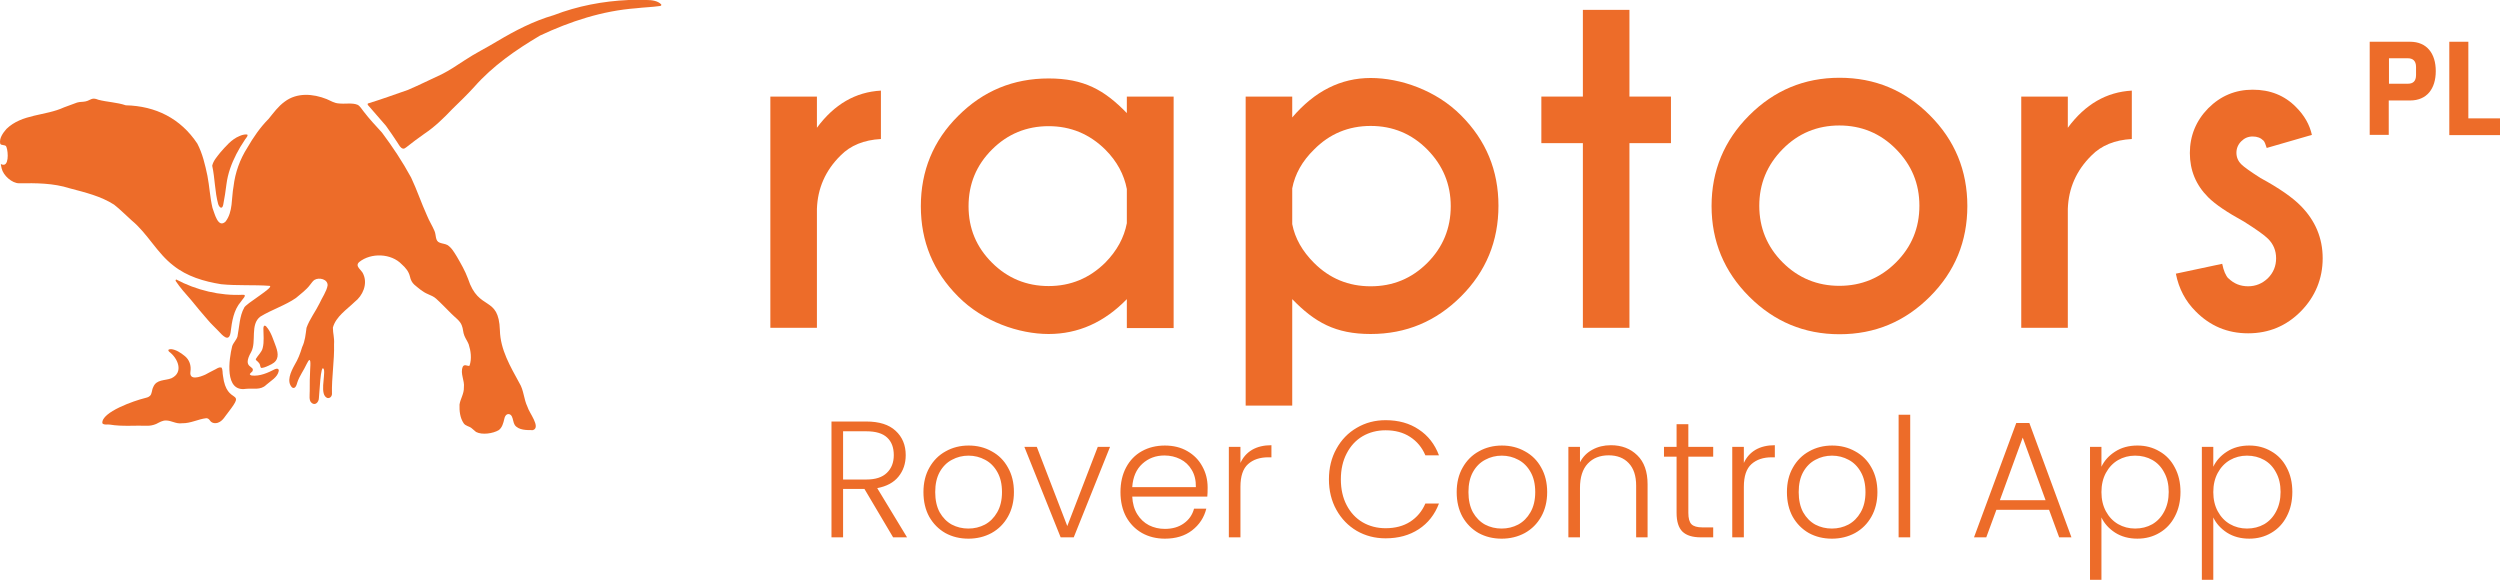 <?xml version="1.0" encoding="UTF-8" standalone="no"?>
<svg
   version="1.1"
   viewBox="0 0 1089.818 252.759"
   id="svg16"
   width="1089.818"
   height="252.759"
   sodipodi:docname="RAPpl_rca_poziomo_noBG.svg"
   inkscape:export-filename="RAPpl_rca_poziomo_noBG.svg"
   inkscape:export-xdpi="200"
   inkscape:export-ydpi="200"
   inkscape:version="1.4.2 (unknown)"
   xmlns:inkscape="http://www.inkscape.org/namespaces/inkscape"
   xmlns:sodipodi="http://sodipodi.sourceforge.net/DTD/sodipodi-0.dtd"
   xmlns="http://www.w3.org/2000/svg"
   xmlns:svg="http://www.w3.org/2000/svg">
  <sodipodi:namedview
     id="namedview1"
     pagecolor="#ffffff"
     bordercolor="#000000"
     borderopacity="0.25"
     inkscape:showpageshadow="2"
     inkscape:pageopacity="0.0"
     inkscape:pagecheckerboard="0"
     inkscape:deskcolor="#d1d1d1"
     inkscape:zoom="1.0065898"
     inkscape:cx="544.90918"
     inkscape:cy="126.66531"
     inkscape:window-width="1920"
     inkscape:window-height="1008"
     inkscape:window-x="0"
     inkscape:window-y="0"
     inkscape:window-maximized="1"
     inkscape:current-layer="Warstwa_1" />
  <defs
     id="defs1">
    <rect
       x="214.763"
       y="223.353"
       width="684.377"
       height="51.543"
       id="rect17" />
    <style
       id="style1">
      .cls-1 {
        fill: #ed6c29;
      }
    </style>
  </defs>
  <!-- Generator: Adobe Illustrator 28.7.1, SVG Export Plug-In . SVG Version: 1.2.0 Build 142)  -->
  <g
     id="g16"
     transform="translate(-21.982,-22.1)">
    <g
       id="Warstwa_1">
      <path
         d="m 234.047,260.687 -7.381,-12.459 h -5.504 v 12.459 h -2.987 v -29.824 h 8.96 q 4.992,0 7.552,2.389 2.603,2.389 2.603,6.272 0,3.243 -1.877,5.547 -1.835,2.261 -5.461,2.944 l 7.68,12.672 z M 221.162,245.796 h 6.016 q 3.499,0 5.248,-1.707 1.792,-1.707 1.792,-4.565 0,-2.944 -1.707,-4.523 -1.707,-1.621 -5.376,-1.621 h -5.973 z m 32.256,15.232 q -3.285,0 -5.931,-1.451 -2.603,-1.493 -4.139,-4.181 -1.493,-2.731 -1.493,-6.357 0,-3.627 1.536,-6.315 1.536,-2.731 4.181,-4.181 2.645,-1.493 5.931,-1.493 3.285,0 5.931,1.493 2.688,1.451 4.181,4.181 1.536,2.688 1.536,6.315 0,3.584 -1.536,6.315 -1.536,2.731 -4.224,4.224 -2.688,1.451 -5.973,1.451 z m 0,-2.603 q 2.304,0 4.267,-1.024 1.963,-1.067 3.157,-3.157 1.237,-2.133 1.237,-5.205 0,-3.072 -1.195,-5.163 -1.195,-2.133 -3.157,-3.157 -1.963,-1.067 -4.267,-1.067 -2.304,0 -4.267,1.067 -1.963,1.024 -3.157,3.157 -1.152,2.091 -1.152,5.163 0,3.072 1.152,5.205 1.195,2.091 3.115,3.157 1.963,1.024 4.267,1.024 z m 25.472,-0.64 7.851,-20.395 h 3.157 l -9.344,23.296 h -3.371 l -9.344,-23.296 h 3.2 z m 36.139,-9.941 q 0,1.536 -0.085,2.347 h -19.328 q 0.128,2.645 1.28,4.523 1.152,1.877 3.029,2.859 1.877,0.939 4.096,0.939 2.901,0 4.864,-1.408 2.005,-1.408 2.645,-3.797 h 3.157 q -0.853,3.413 -3.669,5.589 -2.773,2.133 -6.997,2.133 -3.285,0 -5.888,-1.451 -2.603,-1.493 -4.096,-4.181 -1.451,-2.731 -1.451,-6.357 0,-3.627 1.451,-6.357 1.451,-2.731 4.053,-4.181 2.603,-1.451 5.931,-1.451 3.328,0 5.803,1.451 2.517,1.451 3.84,3.925 1.365,2.432 1.365,5.419 z m -3.029,-0.085 q 0.043,-2.603 -1.067,-4.437 -1.067,-1.835 -2.944,-2.773 -1.877,-0.939 -4.096,-0.939 -3.328,0 -5.675,2.133 -2.347,2.133 -2.603,6.016 z m 11.477,-6.229 q 0.981,-2.176 2.987,-3.371 2.048,-1.195 4.992,-1.195 v 3.115 h -0.811 q -3.243,0 -5.205,1.749 -1.963,1.749 -1.963,5.845 v 13.013 h -2.987 v -23.296 h 2.987 z m 22.784,4.224 q 0,-4.395 1.92,-7.851 1.92,-3.499 5.248,-5.419 3.328,-1.963 7.424,-1.963 4.992,0 8.533,2.389 3.584,2.347 5.205,6.656 h -3.499 q -1.28,-3.029 -3.925,-4.736 -2.603,-1.707 -6.315,-1.707 -3.285,0 -5.931,1.536 -2.603,1.536 -4.096,4.437 -1.493,2.859 -1.493,6.656 0,3.797 1.493,6.656 1.493,2.859 4.096,4.395 2.645,1.536 5.931,1.536 3.712,0 6.315,-1.664 2.645,-1.707 3.925,-4.693 h 3.499 q -1.621,4.267 -5.205,6.613 -3.584,2.347 -8.533,2.347 -4.096,0 -7.424,-1.92 -3.328,-1.963 -5.248,-5.419 -1.92,-3.456 -1.92,-7.851 z m 44.459,15.275 q -3.285,0 -5.931,-1.451 -2.603,-1.493 -4.139,-4.181 -1.493,-2.731 -1.493,-6.357 0,-3.627 1.536,-6.315 1.536,-2.731 4.181,-4.181 2.645,-1.493 5.931,-1.493 3.285,0 5.931,1.493 2.688,1.451 4.181,4.181 1.536,2.688 1.536,6.315 0,3.584 -1.536,6.315 -1.536,2.731 -4.224,4.224 -2.688,1.451 -5.973,1.451 z m 0,-2.603 q 2.304,0 4.267,-1.024 1.963,-1.067 3.157,-3.157 1.237,-2.133 1.237,-5.205 0,-3.072 -1.195,-5.163 -1.195,-2.133 -3.157,-3.157 -1.963,-1.067 -4.267,-1.067 -2.304,0 -4.267,1.067 -1.963,1.024 -3.157,3.157 -1.152,2.091 -1.152,5.163 0,3.072 1.152,5.205 1.195,2.091 3.115,3.157 1.963,1.024 4.267,1.024 z m 28.117,-21.461 q 4.181,0 6.827,2.603 2.645,2.56 2.645,7.467 v 13.653 h -2.944 v -13.312 q 0,-3.797 -1.92,-5.803 -1.877,-2.005 -5.163,-2.005 -3.371,0 -5.376,2.133 -2.005,2.133 -2.005,6.272 v 12.715 h -2.987 v -23.296 h 2.987 v 3.968 q 1.109,-2.133 3.2,-3.243 2.091,-1.152 4.736,-1.152 z m 19.968,2.944 v 14.464 q 0,2.133 0.811,2.944 0.811,0.811 2.859,0.811 h 2.731 v 2.56 h -3.2 q -3.157,0 -4.693,-1.451 -1.536,-1.493 -1.536,-4.864 v -14.464 h -3.243 v -2.517 h 3.243 v -5.845 h 3.029 v 5.845 h 6.4 v 2.517 z m 14.293,1.621 q 0.981,-2.176 2.987,-3.371 2.048,-1.195 4.992,-1.195 v 3.115 h -0.811 q -3.243,0 -5.205,1.749 -1.963,1.749 -1.963,5.845 v 13.013 h -2.987 v -23.296 h 2.987 z m 22.656,19.499 q -3.285,0 -5.931,-1.451 -2.603,-1.493 -4.139,-4.181 -1.493,-2.731 -1.493,-6.357 0,-3.627 1.536,-6.315 1.536,-2.731 4.181,-4.181 2.645,-1.493 5.931,-1.493 3.285,0 5.931,1.493 2.688,1.451 4.181,4.181 1.536,2.688 1.536,6.315 0,3.584 -1.536,6.315 -1.536,2.731 -4.224,4.224 -2.688,1.451 -5.973,1.451 z m 0,-2.603 q 2.304,0 4.267,-1.024 1.963,-1.067 3.157,-3.157 1.237,-2.133 1.237,-5.205 0,-3.072 -1.195,-5.163 -1.195,-2.133 -3.157,-3.157 -1.963,-1.067 -4.267,-1.067 -2.304,0 -4.267,1.067 -1.963,1.024 -3.157,3.157 -1.152,2.091 -1.152,5.163 0,3.072 1.152,5.205 1.195,2.091 3.115,3.157 1.963,1.024 4.267,1.024 z m 20.181,-29.312 v 31.573 h -2.987 v -31.573 z m 35.755,24.491 h -13.568 l -2.603,7.083 h -3.157 l 10.88,-29.44 h 3.371 L 537.45,260.687 h -3.157 z m -0.896,-2.475 -5.888,-16.128 -5.888,16.128 z m 14.379,-8.619 q 1.109,-2.347 3.499,-3.883 2.432,-1.579 5.76,-1.579 3.157,0 5.675,1.493 2.56,1.451 3.968,4.181 1.451,2.688 1.451,6.272 0,3.584 -1.451,6.315 -1.408,2.731 -3.968,4.224 -2.517,1.493 -5.675,1.493 -3.285,0 -5.717,-1.536 -2.432,-1.579 -3.541,-3.925 v 16.128 h -2.944 v -34.304 h 2.944 z m 17.323,6.485 q 0,-2.901 -1.152,-4.992 -1.109,-2.133 -3.072,-3.243 -1.963,-1.109 -4.437,-1.109 -2.389,0 -4.395,1.152 -1.963,1.152 -3.115,3.285 -1.152,2.133 -1.152,4.949 0,2.816 1.152,4.949 1.152,2.133 3.115,3.285 2.005,1.152 4.395,1.152 2.475,0 4.437,-1.109 1.963,-1.152 3.072,-3.285 1.152,-2.176 1.152,-5.035 z m 11.477,-6.485 q 1.109,-2.347 3.499,-3.883 2.432,-1.579 5.76,-1.579 3.157,0 5.675,1.493 2.56,1.451 3.968,4.181 1.451,2.688 1.451,6.272 0,3.584 -1.451,6.315 -1.408,2.731 -3.968,4.224 -2.517,1.493 -5.675,1.493 -3.285,0 -5.717,-1.536 -2.432,-1.579 -3.541,-3.925 v 16.128 h -2.944 v -34.304 h 2.944 z m 17.323,6.485 q 0,-2.901 -1.152,-4.992 -1.109,-2.133 -3.072,-3.243 -1.963,-1.109 -4.437,-1.109 -2.389,0 -4.395,1.152 -1.963,1.152 -3.115,3.285 -1.152,2.133 -1.152,4.949 0,2.816 1.152,4.949 1.152,2.133 3.115,3.285 2.005,1.152 4.395,1.152 2.475,0 4.437,-1.109 1.963,-1.152 3.072,-3.285 1.152,-2.176 1.152,-5.035 z"
         id="text17"
         style="font-weight:300;font-size:42.667px;font-family:Poppins;-inkscape-font-specification:'Poppins, Light';white-space:pre;fill:#ed6c29;stroke-width:0"
         transform="matrix(1.693,0,0,1.693,15.077,-185.002)"
         aria-label="Rover Control App" />
      <g
         id="g17">
        <path
           class="cls-1"
           d="M 1089.7,81 V 40.3 h 8.3 v 33.4 h 13.8 V 81 Z"
           id="path9" />
        <path
           class="cls-1"
           d="M 1055,81 V 40.3 h 17.6 c 7.3,0 11.2,5.1 11.2,12.8 0,7.7 -3.9,12.8 -11.2,12.8 h -9.3 v 15 h -8.3 z m 8.4,-22.4 h 8.2 c 2.2,0 3.6,-1 3.6,-3.8 v -3.5 c 0,-2.7 -1.4,-3.8 -3.6,-3.8 h -8.2 z"
           id="path8" />
      </g>
      <g
         id="g7">
        <path
           class="cls-1"
           d="M 378.1,77.8 C 385.7,67.5 395,62.2 406,61.6 v 21.1 c -7.4,0.4 -13.3,2.8 -17.6,7.2 -6.6,6.5 -10,14.3 -10.3,23.3 V 165 H 357.8 V 64.2 h 20.3 z"
           id="path1" />
        <path
           class="cls-1"
           d="m 513.2,71.3 v -7.1 h 20.4 v 100.9 h -20.4 v -12.6 c -9.8,10.1 -21.2,15.2 -34.1,15.2 -12.9,0 -28.6,-5.4 -39.4,-16.3 -10.9,-10.9 -16.3,-24 -16.3,-39.4 0,-15.4 5.4,-28.6 16.3,-39.4 10.9,-10.9 24,-16.3 39.4,-16.3 15.4,0 24.3,5 34.1,15.1 z m 0,48.1 v -14.9 c -1.2,-6.3 -4.3,-12.1 -9.4,-17.2 -6.9,-6.8 -15.1,-10.2 -24.7,-10.2 -9.6,0 -17.9,3.4 -24.7,10.2 -6.8,6.8 -10.2,15 -10.2,24.7 0,9.7 3.4,17.8 10.2,24.6 6.8,6.8 15.1,10.2 24.7,10.2 9.6,0 17.8,-3.4 24.7,-10.2 5.1,-5.2 8.2,-10.9 9.4,-17.2 z"
           id="path2" />
        <path
           class="cls-1"
           d="m 585.3,152.5 v 46.4 H 565 V 64.2 h 20.3 v 9.1 c 9.8,-11.5 21.2,-17.2 34.2,-17.2 13,0 28.6,5.4 39.4,16.3 10.9,10.9 16.3,24 16.3,39.4 0,15.4 -5.4,28.6 -16.3,39.5 -10.9,10.9 -24,16.4 -39.4,16.4 -15.4,0 -24.4,-5.1 -34.2,-15.2 z m 0,-48.5 v 15.8 c 1.2,6.2 4.4,11.8 9.5,16.9 6.8,6.8 15,10.2 24.7,10.2 9.7,0 17.9,-3.4 24.7,-10.2 6.8,-6.8 10.2,-15.1 10.2,-24.7 0,-9.6 -3.4,-17.8 -10.2,-24.7 C 637.4,80.4 629.1,77 619.5,77 c -9.6,0 -17.9,3.4 -24.7,10.3 -5.1,5 -8.3,10.6 -9.5,16.9 z"
           id="path3" />
        <path
           class="cls-1"
           d="M 712,64.2 V 26.4 h 20.3 v 37.8 h 18.1 V 84.5 H 732.3 V 165 H 712 V 84.5 H 693.9 V 64.2 Z"
           id="path4" />
        <path
           class="cls-1"
           d="m 823.9,56 c 15.4,0 28.6,5.5 39.4,16.4 10.9,10.9 16.3,24.1 16.3,39.5 0,15.4 -5.4,28.6 -16.3,39.5 -10.9,10.9 -24,16.4 -39.4,16.4 -15.4,0 -28.5,-5.5 -39.4,-16.4 -10.9,-10.9 -16.4,-24.1 -16.4,-39.5 0,-15.4 5.5,-28.6 16.4,-39.5 10.9,-10.9 24,-16.4 39.4,-16.4 z m -24.8,31.1 c -6.8,6.9 -10.2,15.1 -10.2,24.7 0,9.6 3.4,17.9 10.2,24.7 6.8,6.8 15.1,10.2 24.7,10.2 9.6,0 17.9,-3.4 24.7,-10.2 6.8,-6.8 10.2,-15 10.2,-24.7 0,-9.7 -3.4,-17.8 -10.2,-24.7 -6.8,-6.9 -15.1,-10.3 -24.7,-10.3 -9.6,0 -17.9,3.4 -24.7,10.3 z"
           id="path5" />
        <path
           class="cls-1"
           d="M 923.4,77.8 C 931,67.5 940.3,62.2 951.3,61.6 v 21.1 c -7.4,0.4 -13.3,2.8 -17.6,7.2 -6.6,6.5 -10,14.3 -10.3,23.3 V 165 H 903.1 V 64.2 h 20.3 z"
           id="path6" />
        <path
           class="cls-1"
           d="m 993.4,143.4 c 2.4,2.4 5.3,3.5 8.6,3.5 3.3,0 6.2,-1.2 8.6,-3.5 2.4,-2.4 3.6,-5.3 3.6,-8.7 0,-3.4 -1.2,-6.2 -3.5,-8.5 -1.6,-1.6 -5.1,-4.1 -10.5,-7.5 -7.3,-4 -12.5,-7.5 -15.6,-10.6 -5.4,-5.4 -8,-11.8 -8,-19.3 0,-7.5 2.7,-14.1 8,-19.5 5.4,-5.4 11.8,-8.1 19.4,-8.1 7.6,0 13.9,2.5 18.9,7.6 3.6,3.6 5.9,7.6 6.9,12.1 l -19.7,5.7 c -0.5,-1.6 -0.9,-2.7 -1.4,-3.2 -1.2,-1.2 -2.7,-1.8 -4.7,-1.8 -2,0 -3.6,0.7 -5,2.1 -1.4,1.4 -2.1,3.1 -2.1,5 0,1.9 0.7,3.6 2.1,5 1.2,1.2 4,3.2 8.4,6 8.1,4.4 14,8.5 17.6,12.2 6.3,6.4 9.5,14 9.5,22.8 0,8.8 -3.2,16.7 -9.5,23.1 -6.3,6.4 -14,9.6 -23,9.6 -9,0 -16.6,-3.2 -22.9,-9.6 -4.4,-4.4 -7.3,-9.8 -8.6,-16.4 l 20.2,-4.3 c 0.6,3 1.5,5.1 2.7,6.4 z"
           id="path7" />
      </g>
      <g
         id="g15">
        <path
           class="cls-1"
           d="m 22.1,84.8 c -0.6,-2.3 1.2,-4.8 2.7,-6.5 6.8,-6.6 16.9,-5.6 25.1,-9.4 1.9,-0.7 3.8,-1.4 5.7,-2.1 1.4,-0.4 2.4,-0.2 3.7,-0.5 1.2,-0.2 2.2,-1.1 3.4,-1.2 0.8,0 1.5,0.2 2.2,0.5 3.8,1 8.1,1.1 11.9,2.4 13,0.3 23.9,5.7 31.2,16.7 2.3,4.4 3.4,9.3 4.4,14 0.9,4.6 1.1,9.3 2.2,14 0.9,2.3 2.4,9.1 5.7,6 3.3,-4.3 2.5,-10.1 3.5,-15.4 0.7,-6 2.8,-11.8 6,-16.8 2.6,-4.5 5.6,-8.9 9.3,-12.6 2.2,-2.7 4.1,-5.4 7,-7.5 5.3,-4 12.3,-3.5 18.3,-1.1 1.9,0.8 3.3,1.8 5.4,1.9 2.4,0.3 5.9,-0.4 8.1,0.6 1,0.5 1.8,1.9 2.6,2.9 2.6,3.4 5.1,6 8,9.2 4.7,6.3 8.9,12.6 12.7,19.6 2.6,5.5 4.4,11 6.9,16.5 0.9,2.3 2.4,4.6 3.3,6.8 0.8,1.8 0.2,4.4 2.3,5.1 1,0.4 2.4,0.5 3.3,1 1.9,1.2 2.9,3.1 4.1,5 1.8,3.1 3.6,6.2 4.9,9.7 4.7,14.5 13.4,7 13.9,22.5 0.2,8.5 4.6,15.8 8.5,23 1.9,3 1.9,7 3.5,10.3 0.7,2.6 6,9 2.4,10.2 -2.6,0 -6.2,0.1 -7.9,-2.2 -0.7,-1.1 -0.7,-2.6 -1.3,-3.8 -0.4,-0.8 -1.2,-1.2 -2,-0.9 -0.7,0.3 -1.1,1.1 -1.3,2.1 -0.4,1.7 -0.9,3.7 -2.4,4.8 -2.5,1.5 -7.3,2.2 -9.9,0.8 -0.7,-0.5 -1.3,-1.2 -2,-1.7 -1,-0.8 -2.6,-0.9 -3.4,-2.1 -1.6,-2.4 -1.9,-5.3 -1.8,-8.2 0.4,-2.5 2,-4.7 1.9,-7.4 0.4,-3.1 -1.7,-6 -0.5,-9 0.3,-0.7 1,-0.8 1.6,-0.6 0.6,0.1 1.2,0.4 1.4,0 1,-3 0.5,-6.4 -0.4,-9.2 -0.5,-1.3 -1.4,-2.5 -1.9,-3.8 -0.6,-1.4 -0.5,-3 -1.1,-4.4 -0.7,-2.1 -3.2,-3.7 -4.7,-5.3 -2,-2 -4.5,-4.6 -6.5,-6.4 -1,-0.9 -2.2,-1.4 -3.6,-2 -2.2,-0.9 -4.1,-2.6 -5.9,-4.1 -1,-0.9 -1.6,-2.1 -1.9,-3.5 -0.5,-2.2 -1.9,-3.9 -3.6,-5.4 -4.6,-4.8 -13.4,-5.1 -18.5,-1 -2.2,1.9 1.2,3.5 1.8,5.4 1.9,4.3 -0.3,9.3 -3.8,12 -3.5,3.4 -8.2,6.4 -9.5,11.2 0,2.7 0.7,4.2 0.5,7.3 0.2,7.2 -1.1,14.4 -0.9,21.7 -0.1,1.1 -0.9,1.9 -2,1.7 -3.5,-1.3 -0.9,-9.5 -1.5,-12.4 -1.5,-3.7 -2,11.7 -2.2,12.4 0,1.8 -1.7,3.6 -3.3,2 -1.1,-1 -0.7,-3.2 -0.7,-5 0,-3.2 0,-6.5 0.2,-9.6 0.1,-1.8 0.5,-6.4 -1.5,-2.3 -1.2,2.7 -3.2,5.3 -4.1,8.1 -0.3,1.1 -0.9,3.1 -2.3,2.2 -2.5,-2.6 -0.6,-6.7 1.1,-9.8 1.5,-2.5 2.4,-4.8 3.3,-7.8 1.3,-2.7 1.5,-5.5 1.9,-8.4 1.3,-3.7 4,-7.2 5.7,-10.7 1,-2.3 3.1,-5.2 3.5,-7.8 0.1,-2.7 -3.7,-3.6 -5.7,-2.4 -0.8,0.5 -1.3,1.4 -1.9,2.1 -1.7,2.3 -4,3.9 -6.2,5.8 -4.6,3.2 -10.6,5.1 -15.5,8.1 -4.6,3.4 -1.6,10.9 -4,15.4 -4.3,7.5 1.9,5.8 0.5,8.5 -0.9,0.9 -1.8,1.3 -0.3,1.8 3.6,0.4 7.1,-1.2 10.2,-2.8 1,-0.4 1.7,-0.1 1.6,0.8 -0.5,2.8 -3.5,4.3 -5.5,6.1 -2.4,2.4 -5.8,1.4 -8.8,1.7 -9.5,1.5 -7.4,-13 -6,-18.6 0.5,-1.5 1.8,-2.6 2.3,-4.2 0.8,-4 0.9,-9 2.9,-12.5 0.3,-1.6 13.8,-9.3 11,-9.6 -6.6,-0.5 -14.3,0 -21,-0.7 -7.5,-1.2 -14.9,-3.4 -20.8,-8.1 -7.2,-5.5 -11.2,-13.9 -18.2,-19.7 -2.6,-2.3 -5,-4.8 -7.7,-6.9 -5.8,-3.7 -12.5,-5.3 -19.3,-7.1 -7.2,-2.3 -14.6,-2.3 -22.1,-2.2 -3.1,0 -6.9,-3.4 -7.6,-6.5 -0.7,-3.1 -0.3,-1.3 1.1,-1.6 2.3,-0.5 1.6,-7.3 0.7,-8.2 l -0.4,-0.2 -1.4,-0.3 c -0.3,0 -0.6,-0.3 -0.7,-0.7 z"
           id="path10" />
        <path
           class="cls-1"
           d="m 114.5,94.3 c 0.5,-2.2 2.1,-3.9 3.5,-5.7 2.3,-2.6 4.9,-5.8 8.4,-7.2 0.9,-0.4 1.9,-0.7 2.9,-0.7 0.4,0 0.6,0.1 0.6,0.3 0,0.8 -1.1,1.7 -1.4,2.4 -1.3,1.9 -2.3,3.6 -3.5,5.9 -2.1,4.1 -3.7,8.4 -4.3,13.1 -0.4,3.1 -0.8,5.9 -1.4,8.9 -0.4,2.1 -1.6,1.5 -2.2,-0.2 -1.5,-5.5 -1.4,-11.2 -2.6,-16.7 v -0.2 z"
           id="path11" />
        <path
           class="cls-1"
           d="m 182.4,67.2 c 5.9,-1.8 11.6,-3.9 17.4,-5.9 4.7,-2 9.9,-4.6 14.7,-6.8 3.4,-1.7 6.8,-4 10,-6.1 4.5,-3 9.6,-5.5 14.2,-8.3 7.9,-4.7 15.8,-8.8 24.7,-11.4 10.4,-4 21.4,-6.1 32.6,-6.6 2.4,0 5.4,0 7.9,0 2.1,0 4.8,0.3 6.3,1.9 0.2,0.3 0,0.6 -0.4,0.7 -3.4,0.5 -7.2,0.6 -10.5,1 -14.7,1.1 -28.7,5.7 -41.9,11.9 -10.5,6.2 -20.6,13.2 -28.7,22.4 -3.1,3.4 -6.3,6.5 -9.6,9.7 -3.7,3.9 -7.6,7.7 -12.1,10.7 -2.7,1.9 -5.4,3.9 -7.9,5.9 -0.4,0.3 -0.9,0.7 -1.4,0.6 -1.1,-0.2 -1.7,-1.5 -2.3,-2.4 -1.7,-2.6 -3.4,-5.1 -5.2,-7.6 -1.7,-1.9 -5.1,-5.9 -7.3,-8.4 -0.6,-0.6 -0.8,-1 -0.6,-1.2 v 0 z"
           id="path12" />
        <path
           class="cls-1"
           d="m 98.5,144.5 c 2,3 4.4,5.7 6.8,8.4 2.3,2.8 4.8,5.9 7.3,8.7 1.4,1.7 3.1,3.2 4.5,4.7 1.7,1.8 4.7,5.4 5.4,0.7 0.6,-4.8 1.3,-9.7 4.5,-13.4 0.4,-0.8 3,-3.1 0.9,-3 -10.1,0.5 -20.3,-2 -29.2,-6.7"
           id="path13" />
        <path
           class="cls-1"
           d="m 138,164.4 c 2.2,2.4 3.1,5.8 4.3,8.9 1.1,3.1 1.3,5.9 -2,7.6 -1.2,0.6 -3,1.5 -4.2,1.6 -0.7,0 -0.6,-0.9 -0.8,-1.4 -0.2,-0.6 -0.6,-1 -1,-1.4 -0.5,-0.4 -0.9,-0.7 -0.8,-1.1 0.9,-1.6 2.6,-3 3,-4.8 0.7,-2.8 0.3,-5.7 0.3,-8.5 0,-0.7 0.2,-1.7 1.1,-1 h 0.1 z"
           id="path14" />
        <path
           class="cls-1"
           d="m 118.2,182.3 c -1,-0.2 -1.9,0.7 -2.9,1.1 -1.3,0.6 -2.6,1.4 -3.8,2 -2.2,1 -7.1,2.8 -6.5,-1.3 0.4,-2.6 -0.4,-5.2 -2.6,-6.9 -1.6,-1.3 -3.7,-2.7 -5.8,-2.9 -0.9,0 -1.7,0.2 -0.9,1.1 3.8,2.8 6.5,9 1,11.6 -2.8,1.1 -6.5,0.4 -7.9,3.8 -0.7,1.3 -0.5,3.1 -1.5,3.9 -0.6,0.6 -1.6,0.8 -2.4,1 -4.1,1 -18.8,6 -18.3,10.9 0.7,0.9 2.3,0.4 3.3,0.6 5.4,0.9 11.1,0.3 16.4,0.5 1.1,0 2.4,-0.2 3.8,-0.8 1.4,-0.7 2.6,-1.5 4.2,-1.5 2.5,0 4.4,1.6 7.1,1.2 3.6,0.1 7,-1.8 10.5,-2.2 0.7,0 1.2,0.4 1.6,1 0.7,1.1 2.1,1.4 3.4,1 2.2,-0.7 3.2,-2.9 4.6,-4.6 8.1,-10.5 -0.7,-2.6 -2.3,-15.8 -0.3,-1.2 0,-2.8 -0.7,-3.7 v 0 z"
           id="path15" />
      </g>
    </g>
  </g>
</svg>
